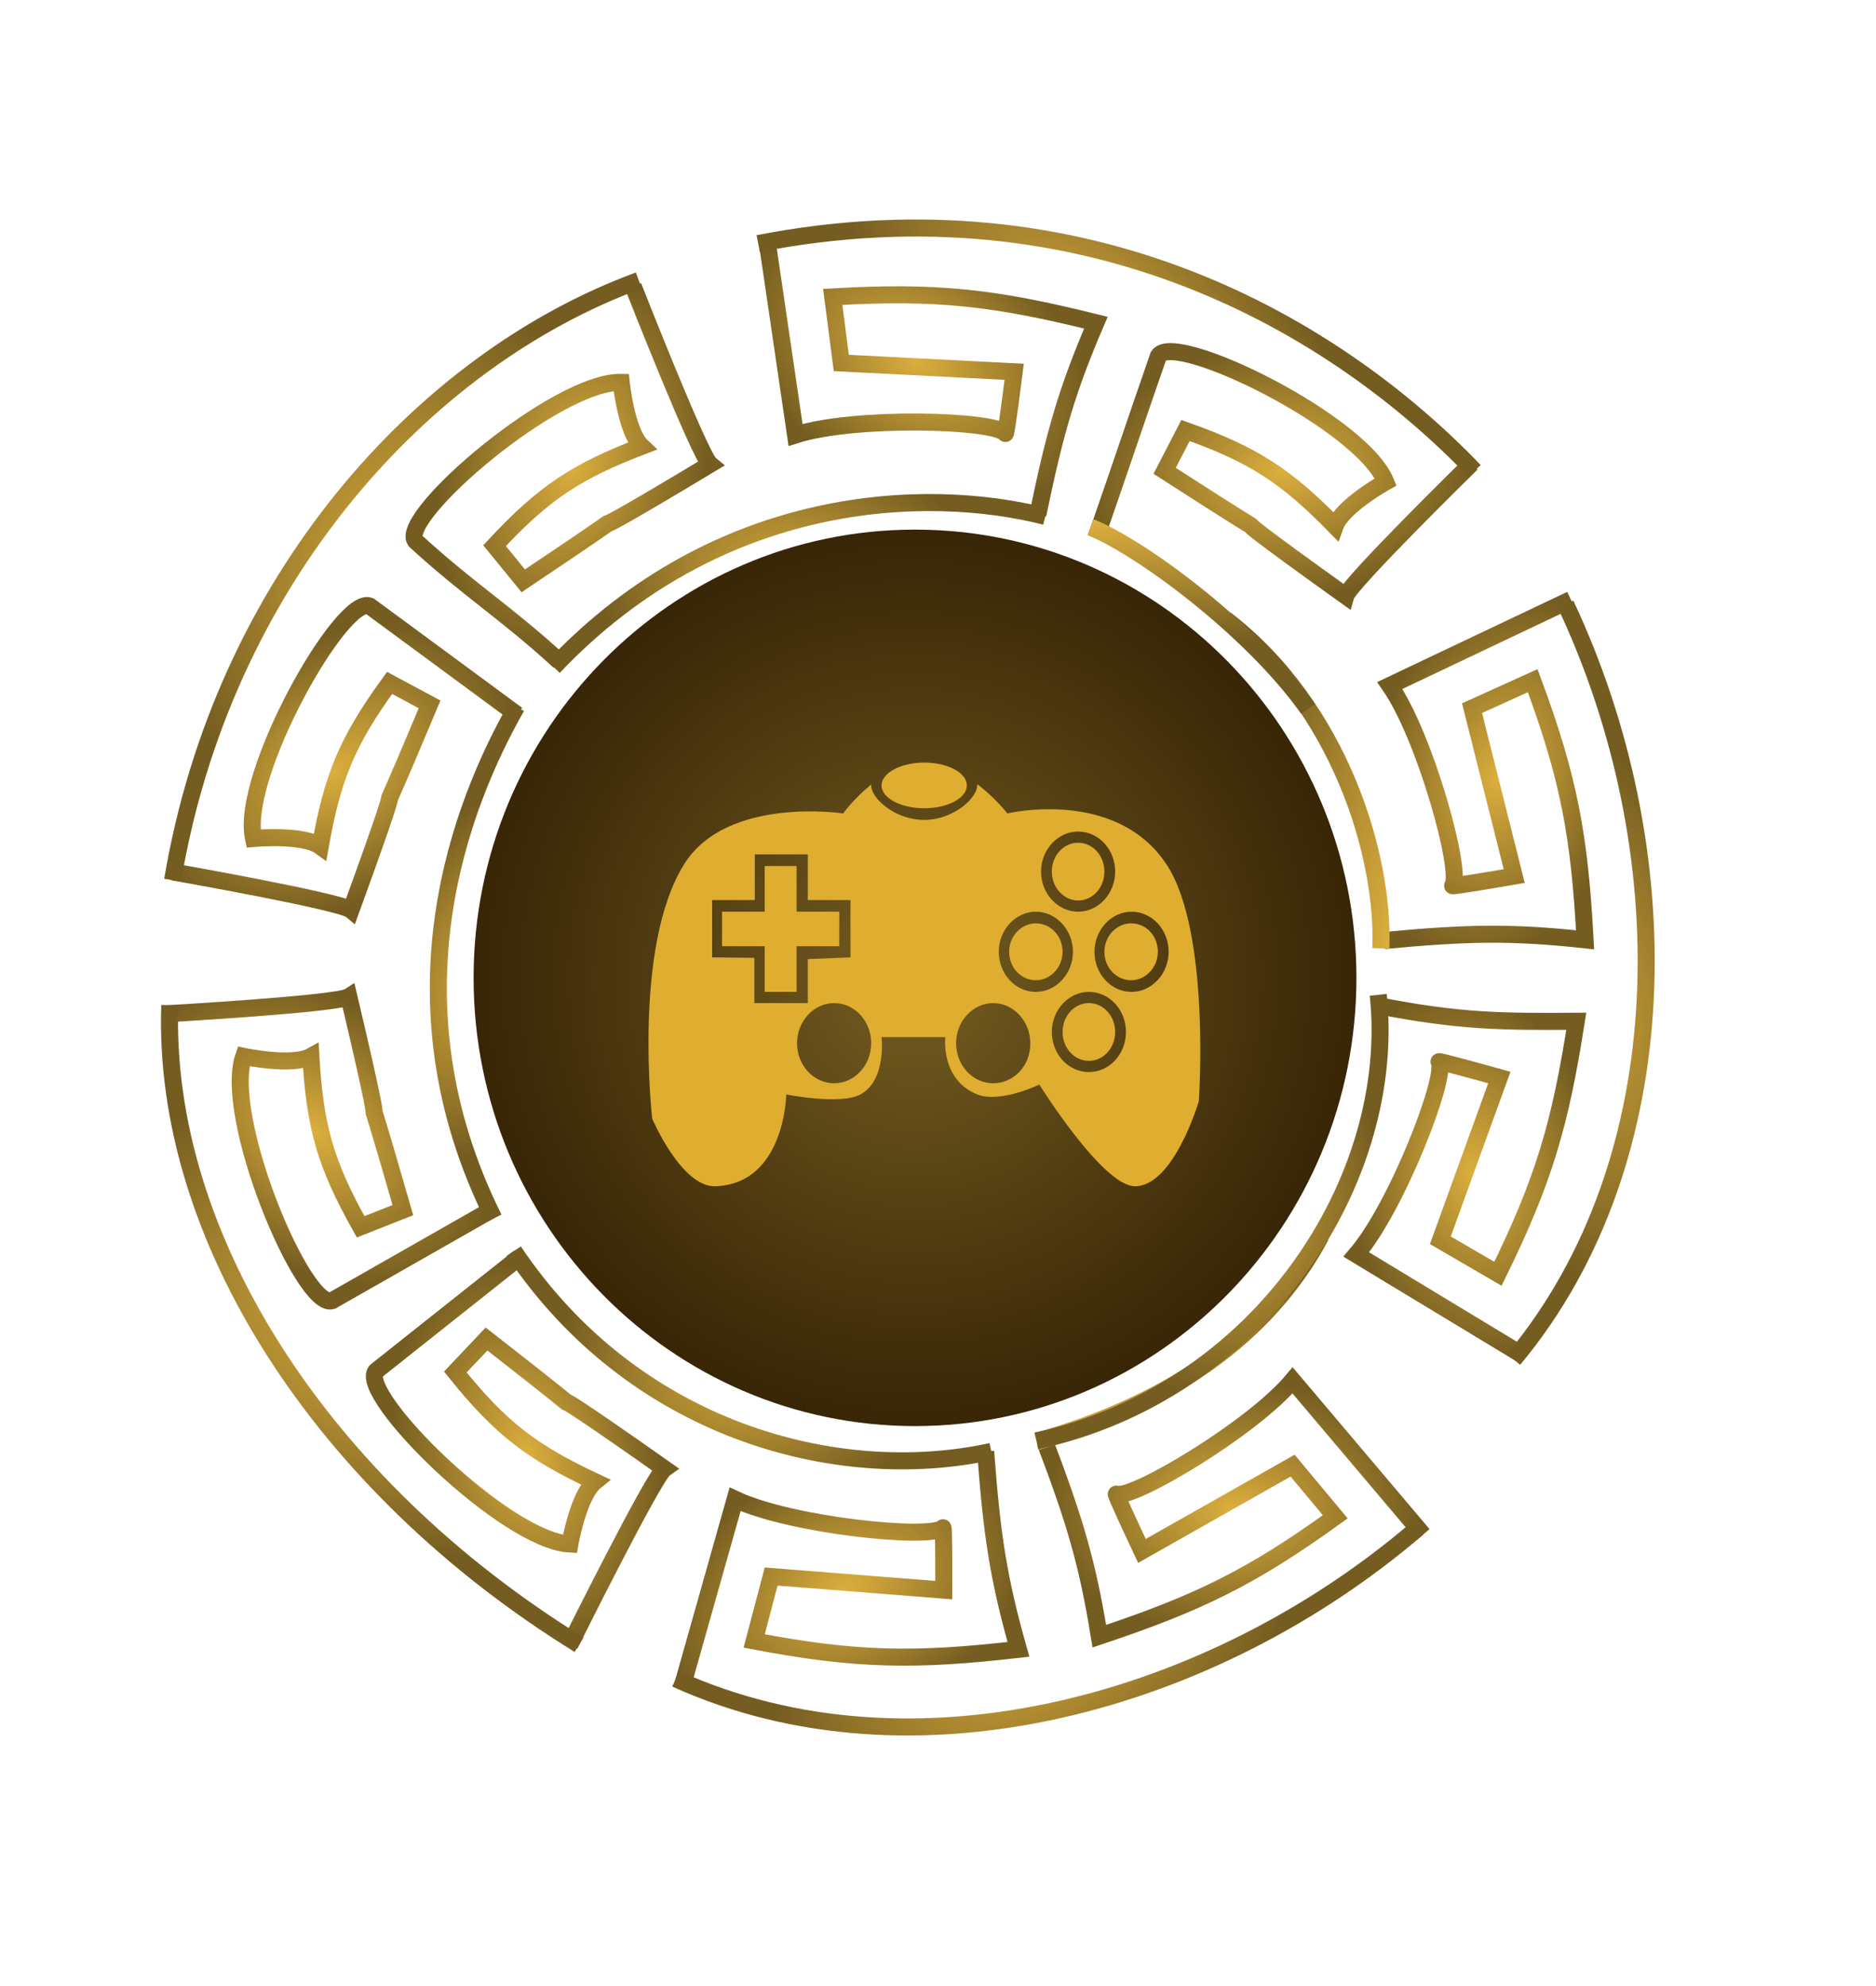 <svg width="102" height="108" viewBox="0 0 102 108" fill="none" xmlns="http://www.w3.org/2000/svg">
<path d="M56.834 78.465C58.453 82.732 59.131 85.026 59.771 88.975C65.142 87.179 67.996 85.802 72.599 82.483L70.28 79.701L62.089 84.338C61.599 83.294 60.625 81.217 60.698 81.247C61.524 81.588 68.113 77.667 70.28 75.065L77.372 83.452" stroke="url(#paint0_radial_876_39359)" stroke-width="0.927"/>
<path d="M75.27 51.144C79.814 50.717 82.206 50.674 86.182 51.107C85.879 45.451 85.309 42.334 83.334 37.015L80.036 38.51L82.329 47.639C81.192 47.834 78.93 48.221 78.979 48.159C79.528 47.453 77.499 40.059 75.566 37.278L85.409 32.604" stroke="url(#paint1_radial_876_39359)" stroke-width="0.927"/>
<path d="M53.59 78.925C53.928 83.477 54.284 85.842 55.374 89.691C49.747 90.335 46.579 90.294 41.005 89.234L41.929 85.732L51.312 86.47C51.315 85.316 51.319 83.022 51.266 83.08C50.661 83.739 43.032 82.972 39.968 81.531L37.139 91.549" stroke="url(#paint2_radial_876_39359)" stroke-width="0.927"/>
<path d="M74.875 54.675C79.352 55.559 81.704 55.563 85.704 55.536C84.829 61.131 83.947 64.174 81.444 69.267L78.314 67.445L81.519 58.595C80.407 58.286 78.197 57.672 78.239 57.739C78.713 58.497 75.947 65.647 73.742 68.219L82.648 73.609" stroke="url(#paint3_radial_876_39359)" stroke-width="0.927"/>
<path d="M56.427 27.993C57.349 23.523 58.008 21.223 59.585 17.548C54.089 16.182 50.942 15.815 45.277 16.146L45.742 19.737L55.142 20.218C54.996 21.362 54.704 23.637 54.658 23.573C54.144 22.841 46.48 22.616 43.255 23.651L41.743 13.351" stroke="url(#paint4_radial_876_39359)" stroke-width="0.927"/>
<path d="M9.076 55.127C9.076 55.127 18.353 54.598 18.968 54.2C21.811 66.257 18.799 54.999 21.905 65.806L19.609 66.712C17.663 63.254 17.119 61.216 16.902 57.446C15.894 58.007 13.25 57.446 13.25 57.446C12.102 60.752 16.484 71.165 18.041 70.737C21.421 68.812 23.316 67.732 26.696 65.806" stroke="url(#paint5_radial_876_39359)" stroke-width="0.927"/>
<path d="M30.984 89.438C30.984 89.438 35.529 80.29 36.128 79.868C26 72.735 35.323 79.727 26.453 72.815L24.757 74.609C27.241 77.703 28.928 78.968 32.346 80.575C31.449 81.301 30.984 83.964 30.984 83.964C27.488 83.795 19.46 75.847 20.437 74.562C23.484 72.144 25.192 70.788 28.239 68.37" stroke="url(#paint6_radial_876_39359)" stroke-width="0.927"/>
<path d="M80.01 25.205C80.01 25.205 73.373 31.707 73.172 32.411C63.098 25.202 72.773 31.698 63.323 25.603L64.457 23.411C68.197 24.735 69.948 25.911 72.592 28.608C72.982 27.522 75.342 26.205 75.342 26.205C74.03 22.96 63.88 18.001 62.989 19.348C61.711 23.022 60.895 25.488 59.616 29.163" stroke="url(#paint7_radial_876_39359)" stroke-width="0.927"/>
<path d="M9.368 47.409C9.368 47.409 18.519 49.019 19.083 49.487C23.317 37.845 19.009 48.673 23.358 38.303L21.183 37.136C18.847 40.343 18.068 42.303 17.411 46.022C16.476 45.346 13.784 45.595 13.784 45.595C13.031 42.176 18.601 32.348 20.097 32.955C23.229 35.262 24.984 36.556 28.116 38.864" stroke="url(#paint8_radial_876_39359)" stroke-width="0.927"/>
<path d="M34.424 15.562C34.424 15.562 38.042 24.785 38.61 25.249C27.993 31.632 37.797 25.332 28.451 31.585L26.889 29.673C29.589 26.767 31.364 25.627 34.888 24.271C34.047 23.482 33.775 20.793 33.775 20.793C30.276 20.708 21.695 28.055 22.577 29.407C25.441 32.039 27.541 33.331 30.406 35.963" stroke="url(#paint9_radial_876_39359)" stroke-width="0.927"/>
<path d="M71.808 67.224C67.746 74.775 60.085 77.26 56.371 78.393" stroke="url(#paint10_linear_876_39359)" stroke-width="0.927"/>
<path d="M66.625 33.675C72.805 38.406 75.278 46.479 75.077 51.572" stroke="url(#paint11_linear_876_39359)" stroke-width="0.927"/>
<path d="M71.125 38.55C67.94 34.071 61.834 29.659 59.29 28.669" stroke="url(#paint12_linear_876_39359)" stroke-width="0.927"/>
<path d="M53.898 78.929C45.452 80.773 34.429 77.745 27.933 68.036" stroke="url(#paint13_radial_876_39359)" stroke-width="0.927"/>
<path d="M74.936 54.098C75.996 64.089 68.579 75.7 56.353 78.352" stroke="url(#paint14_radial_876_39359)" stroke-width="0.927"/>
<path d="M56.834 28.081C50.375 26.434 39.065 26.81 30.097 36.272" stroke="url(#paint15_radial_876_39359)" stroke-width="0.927"/>
<path d="M28.087 38.436C25.107 43.658 20.881 54.289 26.851 66.255" stroke="url(#paint16_radial_876_39359)" stroke-width="0.927"/>
<path d="M34.733 15.253C22.932 19.584 12.105 31.658 9.386 47.863" stroke="url(#paint17_radial_876_39359)" stroke-width="0.927"/>
<path d="M9.232 54.664C8.791 67.227 17.505 80.807 31.487 89.438" stroke="url(#paint18_radial_876_39359)" stroke-width="0.927"/>
<path d="M36.742 91.293C49.675 97.155 65.971 92.635 77.081 83.102" stroke="url(#paint19_radial_876_39359)" stroke-width="0.927"/>
<path d="M82.296 73.923C91.384 63.014 91.36 46.102 85.122 32.858" stroke="url(#paint20_radial_876_39359)" stroke-width="0.927"/>
<path d="M41.224 13.244C59.197 9.747 72.63 17.747 80.172 25.608" stroke="url(#paint21_radial_876_39359)" stroke-width="0.927"/>
<g filter="url(#filter0_f_876_39359)">
<path d="M73.75 53.175C73.75 66.637 63.005 77.55 49.75 77.55C36.495 77.55 25.75 66.637 25.75 53.175C25.75 39.713 36.495 28.8 49.75 28.8C63.005 28.8 73.75 39.713 73.75 53.175Z" fill="url(#paint22_radial_876_39359)"/>
</g>
<g clip-path="url(#clip0_876_39359)">
<path d="M63.422 47C60.656 42.828 54.773 44.234 54.773 44.234C54.773 44.234 54.117 43.391 53.133 42.641V42.711C53.133 43.391 51.844 44.586 50.25 44.586C48.656 44.586 47.367 43.414 47.367 42.711V42.664C46.43 43.414 45.844 44.234 45.844 44.234C45.844 44.234 39.516 43.273 37.195 47C34.383 51.5 35.461 60.828 35.461 60.828C35.461 60.828 37.055 64.602 38.93 64.508C42.68 64.344 42.75 59.516 42.75 59.516C42.75 59.516 45.68 60.102 46.781 59.516C48.211 58.742 47.93 56.398 47.93 56.398H51.398C51.398 56.398 51.117 58.695 53.133 59.516C54.398 60.008 56.508 58.977 56.508 58.977C56.508 58.977 59.953 64.508 61.711 64.508C63.82 64.508 65.18 59.891 65.18 59.891C65.18 59.891 65.836 50.656 63.422 47ZM41.016 54.547V52.086L38.719 52.062V48.945H41.039V46.461H43.922V48.945H46.242V52.062L43.922 52.156V54.547H41.016ZM45.352 58.906C44.227 58.906 43.336 57.922 43.336 56.727C43.336 55.531 44.25 54.547 45.352 54.547C46.477 54.547 47.367 55.531 47.367 56.727C47.367 57.945 46.453 58.906 45.352 58.906ZM58.617 45.219C59.742 45.219 60.633 46.203 60.633 47.398C60.633 48.594 59.719 49.578 58.617 49.578C57.516 49.578 56.602 48.594 56.602 47.398C56.602 46.203 57.516 45.219 58.617 45.219ZM54 58.906C52.875 58.906 51.984 57.922 51.984 56.727C51.984 55.531 52.898 54.547 54 54.547C55.102 54.547 56.016 55.531 56.016 56.727C56.039 57.945 55.125 58.906 54 58.906ZM56.32 53.938C55.195 53.938 54.305 52.953 54.305 51.758C54.305 50.562 55.219 49.578 56.32 49.578C57.422 49.578 58.336 50.562 58.336 51.758C58.336 52.953 57.422 53.938 56.32 53.938ZM59.203 58.297C58.078 58.297 57.188 57.312 57.188 56.117C57.188 54.922 58.102 53.938 59.203 53.938C60.328 53.938 61.219 54.922 61.219 56.117C61.219 57.312 60.328 58.297 59.203 58.297ZM61.523 53.938C60.398 53.938 59.508 52.953 59.508 51.758C59.508 50.562 60.422 49.578 61.523 49.578C62.648 49.578 63.539 50.562 63.539 51.758C63.539 52.953 62.625 53.938 61.523 53.938Z" fill="#DFAD30"/>
<path fill-rule="evenodd" clip-rule="evenodd" d="M50.25 41.469C48.984 41.469 47.93 42.031 47.93 42.711C47.93 43.391 48.961 43.953 50.25 43.953C51.539 43.953 52.57 43.391 52.57 42.711C52.57 42.031 51.539 41.469 50.25 41.469ZM45.633 49.578H43.312V47.094H41.578V49.578H39.258V51.453H41.578V53.938H43.312V51.453H45.633V49.578ZM58.617 48.969C59.414 48.969 60.047 48.266 60.047 47.398C60.047 46.531 59.414 45.828 58.617 45.828C57.82 45.828 57.188 46.531 57.188 47.398C57.188 48.266 57.844 48.969 58.617 48.969ZM61.5 50.211C60.703 50.211 60.047 50.914 60.047 51.758C60.047 52.625 60.703 53.305 61.5 53.305C62.297 53.305 62.953 52.602 62.953 51.758C62.953 50.891 62.32 50.211 61.5 50.211ZM56.32 50.211C55.523 50.211 54.867 50.914 54.867 51.758C54.867 52.625 55.523 53.305 56.32 53.305C57.117 53.305 57.773 52.602 57.773 51.758C57.773 50.891 57.117 50.211 56.32 50.211ZM59.203 54.547C58.406 54.547 57.773 55.25 57.773 56.117C57.773 56.984 58.406 57.688 59.203 57.688C60 57.688 60.633 56.984 60.633 56.117C60.633 55.25 60 54.547 59.203 54.547Z" fill="#DFAD30"/>
</g>
<defs>
<filter id="filter0_f_876_39359" x="22.825" y="25.875" width="53.85" height="54.6" filterUnits="userSpaceOnUse" color-interpolation-filters="sRGB">
<feFlood flood-opacity="0" result="BackgroundImageFix"/>
<feBlend mode="normal" in="SourceGraphic" in2="BackgroundImageFix" result="shape"/>
<feGaussianBlur stdDeviation="1.462" result="effect1_foregroundBlur_876_39359"/>
</filter>
<radialGradient id="paint0_radial_876_39359" cx="0" cy="0" r="1" gradientUnits="userSpaceOnUse" gradientTransform="translate(66.957 82.02) scale(10.123 6.955)">
<stop stop-color="#DBAE3D"/>
<stop offset="1" stop-color="#755D21"/>
</radialGradient>
<radialGradient id="paint1_radial_876_39359" cx="0" cy="0" r="1" gradientUnits="userSpaceOnUse" gradientTransform="translate(81.388 42.33) rotate(-74.585) scale(10.123 6.955)">
<stop stop-color="#DBAE3D"/>
<stop offset="1" stop-color="#755D21"/>
</radialGradient>
<radialGradient id="paint2_radial_876_39359" cx="0" cy="0" r="1" gradientUnits="userSpaceOnUse" gradientTransform="translate(45.92 86.428) rotate(154.981) scale(10.123 6.955)">
<stop stop-color="#DBAE3D"/>
<stop offset="1" stop-color="#755D21"/>
</radialGradient>
<radialGradient id="paint3_radial_876_39359" cx="0" cy="0" r="1" gradientUnits="userSpaceOnUse" gradientTransform="translate(80.045 63.782) rotate(80.397) scale(10.123 6.955)">
<stop stop-color="#DBAE3D"/>
<stop offset="1" stop-color="#755D21"/>
</radialGradient>
<radialGradient id="paint4_radial_876_39359" cx="0" cy="0" r="1" gradientUnits="userSpaceOnUse" gradientTransform="translate(49.789 19.563) rotate(-147.564) scale(10.123 6.955)">
<stop stop-color="#DBAE3D"/>
<stop offset="1" stop-color="#755D21"/>
</radialGradient>
<radialGradient id="paint5_radial_876_39359" cx="0" cy="0" r="1" gradientUnits="userSpaceOnUse" gradientTransform="translate(17.098 61.563) rotate(35.722) scale(10.27 7.07)">
<stop stop-color="#DBAE3D"/>
<stop offset="1" stop-color="#755D21"/>
</radialGradient>
<radialGradient id="paint6_radial_876_39359" cx="0" cy="0" r="1" gradientUnits="userSpaceOnUse" gradientTransform="translate(28.667 79.137) rotate(-103.831) scale(10.557 7.07)">
<stop stop-color="#DBAE3D"/>
<stop offset="1" stop-color="#755D21"/>
</radialGradient>
<radialGradient id="paint7_radial_876_39359" cx="0" cy="0" r="1" gradientUnits="userSpaceOnUse" gradientTransform="translate(69.667 25.642) rotate(174.579) scale(10.338 7.07)">
<stop stop-color="#DBAE3D"/>
<stop offset="1" stop-color="#755D21"/>
</radialGradient>
<radialGradient id="paint8_radial_876_39359" cx="0" cy="0" r="1" gradientUnits="userSpaceOnUse" gradientTransform="translate(18.087 41.955) rotate(-29.005) scale(10.27 7.07)">
<stop stop-color="#DBAE3D"/>
<stop offset="1" stop-color="#755D21"/>
</radialGradient>
<radialGradient id="paint9_radial_876_39359" cx="0" cy="0" r="1" gradientUnits="userSpaceOnUse" gradientTransform="translate(31.144 25.35) rotate(107.975) scale(10.323 7.07)">
<stop stop-color="#DBAE3D"/>
<stop offset="1" stop-color="#755D21"/>
</radialGradient>
<linearGradient id="paint10_linear_876_39359" x1="62.753" y1="78.98" x2="63.09" y2="68.7" gradientUnits="userSpaceOnUse">
<stop stop-color="#DBAE3D"/>
<stop offset="1" stop-color="#755D21"/>
</linearGradient>
<linearGradient id="paint11_linear_876_39359" x1="77.34" y1="45.575" x2="67.519" y2="42.517" gradientUnits="userSpaceOnUse">
<stop stop-color="#DBAE3D"/>
<stop offset="1" stop-color="#755D21"/>
</linearGradient>
<linearGradient id="paint12_linear_876_39359" x1="63.901" y1="28.269" x2="64.123" y2="35.048" gradientUnits="userSpaceOnUse">
<stop stop-color="#DBAE3D"/>
<stop offset="1" stop-color="#755D21"/>
</linearGradient>
<radialGradient id="paint13_radial_876_39359" cx="0" cy="0" r="1" gradientUnits="userSpaceOnUse" gradientTransform="translate(40.915 73.483) rotate(-17.352) scale(10.767 9.07)">
<stop stop-color="#DBAE3D"/>
<stop offset="1" stop-color="#755D21"/>
</radialGradient>
<radialGradient id="paint14_radial_876_39359" cx="0" cy="0" r="1" gradientUnits="userSpaceOnUse" gradientTransform="translate(66.235 65.166) rotate(-91.936) scale(10.767 9.07)">
<stop stop-color="#DBAE3D"/>
<stop offset="1" stop-color="#755D21"/>
</radialGradient>
<radialGradient id="paint15_radial_876_39359" cx="0" cy="0" r="1" gradientUnits="userSpaceOnUse" gradientTransform="translate(43.465 32.176) rotate(17.352) scale(11.539 7.896)">
<stop stop-color="#DBAE3D"/>
<stop offset="1" stop-color="#755D21"/>
</radialGradient>
<radialGradient id="paint16_radial_876_39359" cx="0" cy="0" r="1" gradientUnits="userSpaceOnUse" gradientTransform="translate(27.469 52.346) rotate(-56.249) scale(11.909 7.214)">
<stop stop-color="#DBAE3D"/>
<stop offset="1" stop-color="#755D21"/>
</radialGradient>
<radialGradient id="paint17_radial_876_39359" cx="0" cy="0" r="1" gradientUnits="userSpaceOnUse" gradientTransform="translate(22.06 31.558) scale(12.673 16.305)">
<stop stop-color="#DBAE3D"/>
<stop offset="1" stop-color="#755D21"/>
</radialGradient>
<radialGradient id="paint18_radial_876_39359" cx="0" cy="0" r="1" gradientUnits="userSpaceOnUse" gradientTransform="translate(20.36 72.051) rotate(-67.838) scale(11.905 16.865)">
<stop stop-color="#DBAE3D"/>
<stop offset="1" stop-color="#755D21"/>
</radialGradient>
<radialGradient id="paint19_radial_876_39359" cx="0" cy="0" r="1" gradientUnits="userSpaceOnUse" gradientTransform="translate(56.911 87.197) rotate(-133.357) scale(10.869 17.477)">
<stop stop-color="#DBAE3D"/>
<stop offset="1" stop-color="#755D21"/>
</radialGradient>
<radialGradient id="paint20_radial_876_39359" cx="0" cy="0" r="1" gradientUnits="userSpaceOnUse" gradientTransform="translate(83.709 53.391) rotate(152.058) scale(10.869 17.477)">
<stop stop-color="#DBAE3D"/>
<stop offset="1" stop-color="#755D21"/>
</radialGradient>
<radialGradient id="paint21_radial_876_39359" cx="0" cy="0" r="1" gradientUnits="userSpaceOnUse" gradientTransform="translate(60.716 19.407) rotate(133.357) scale(8.901 18.403)">
<stop stop-color="#DBAE3D"/>
<stop offset="1" stop-color="#755D21"/>
</radialGradient>
<radialGradient id="paint22_radial_876_39359" cx="0" cy="0" r="1" gradientUnits="userSpaceOnUse" gradientTransform="translate(49.75 53.175) rotate(90) scale(24.375 24)">
<stop stop-color="#755D21"/>
<stop offset="0.979" stop-color="#382606"/>
</radialGradient>
<clipPath id="clip0_876_39359">
<rect width="30" height="30" fill="white" transform="translate(35.25 38)"/>
</clipPath>
</defs>
</svg>
